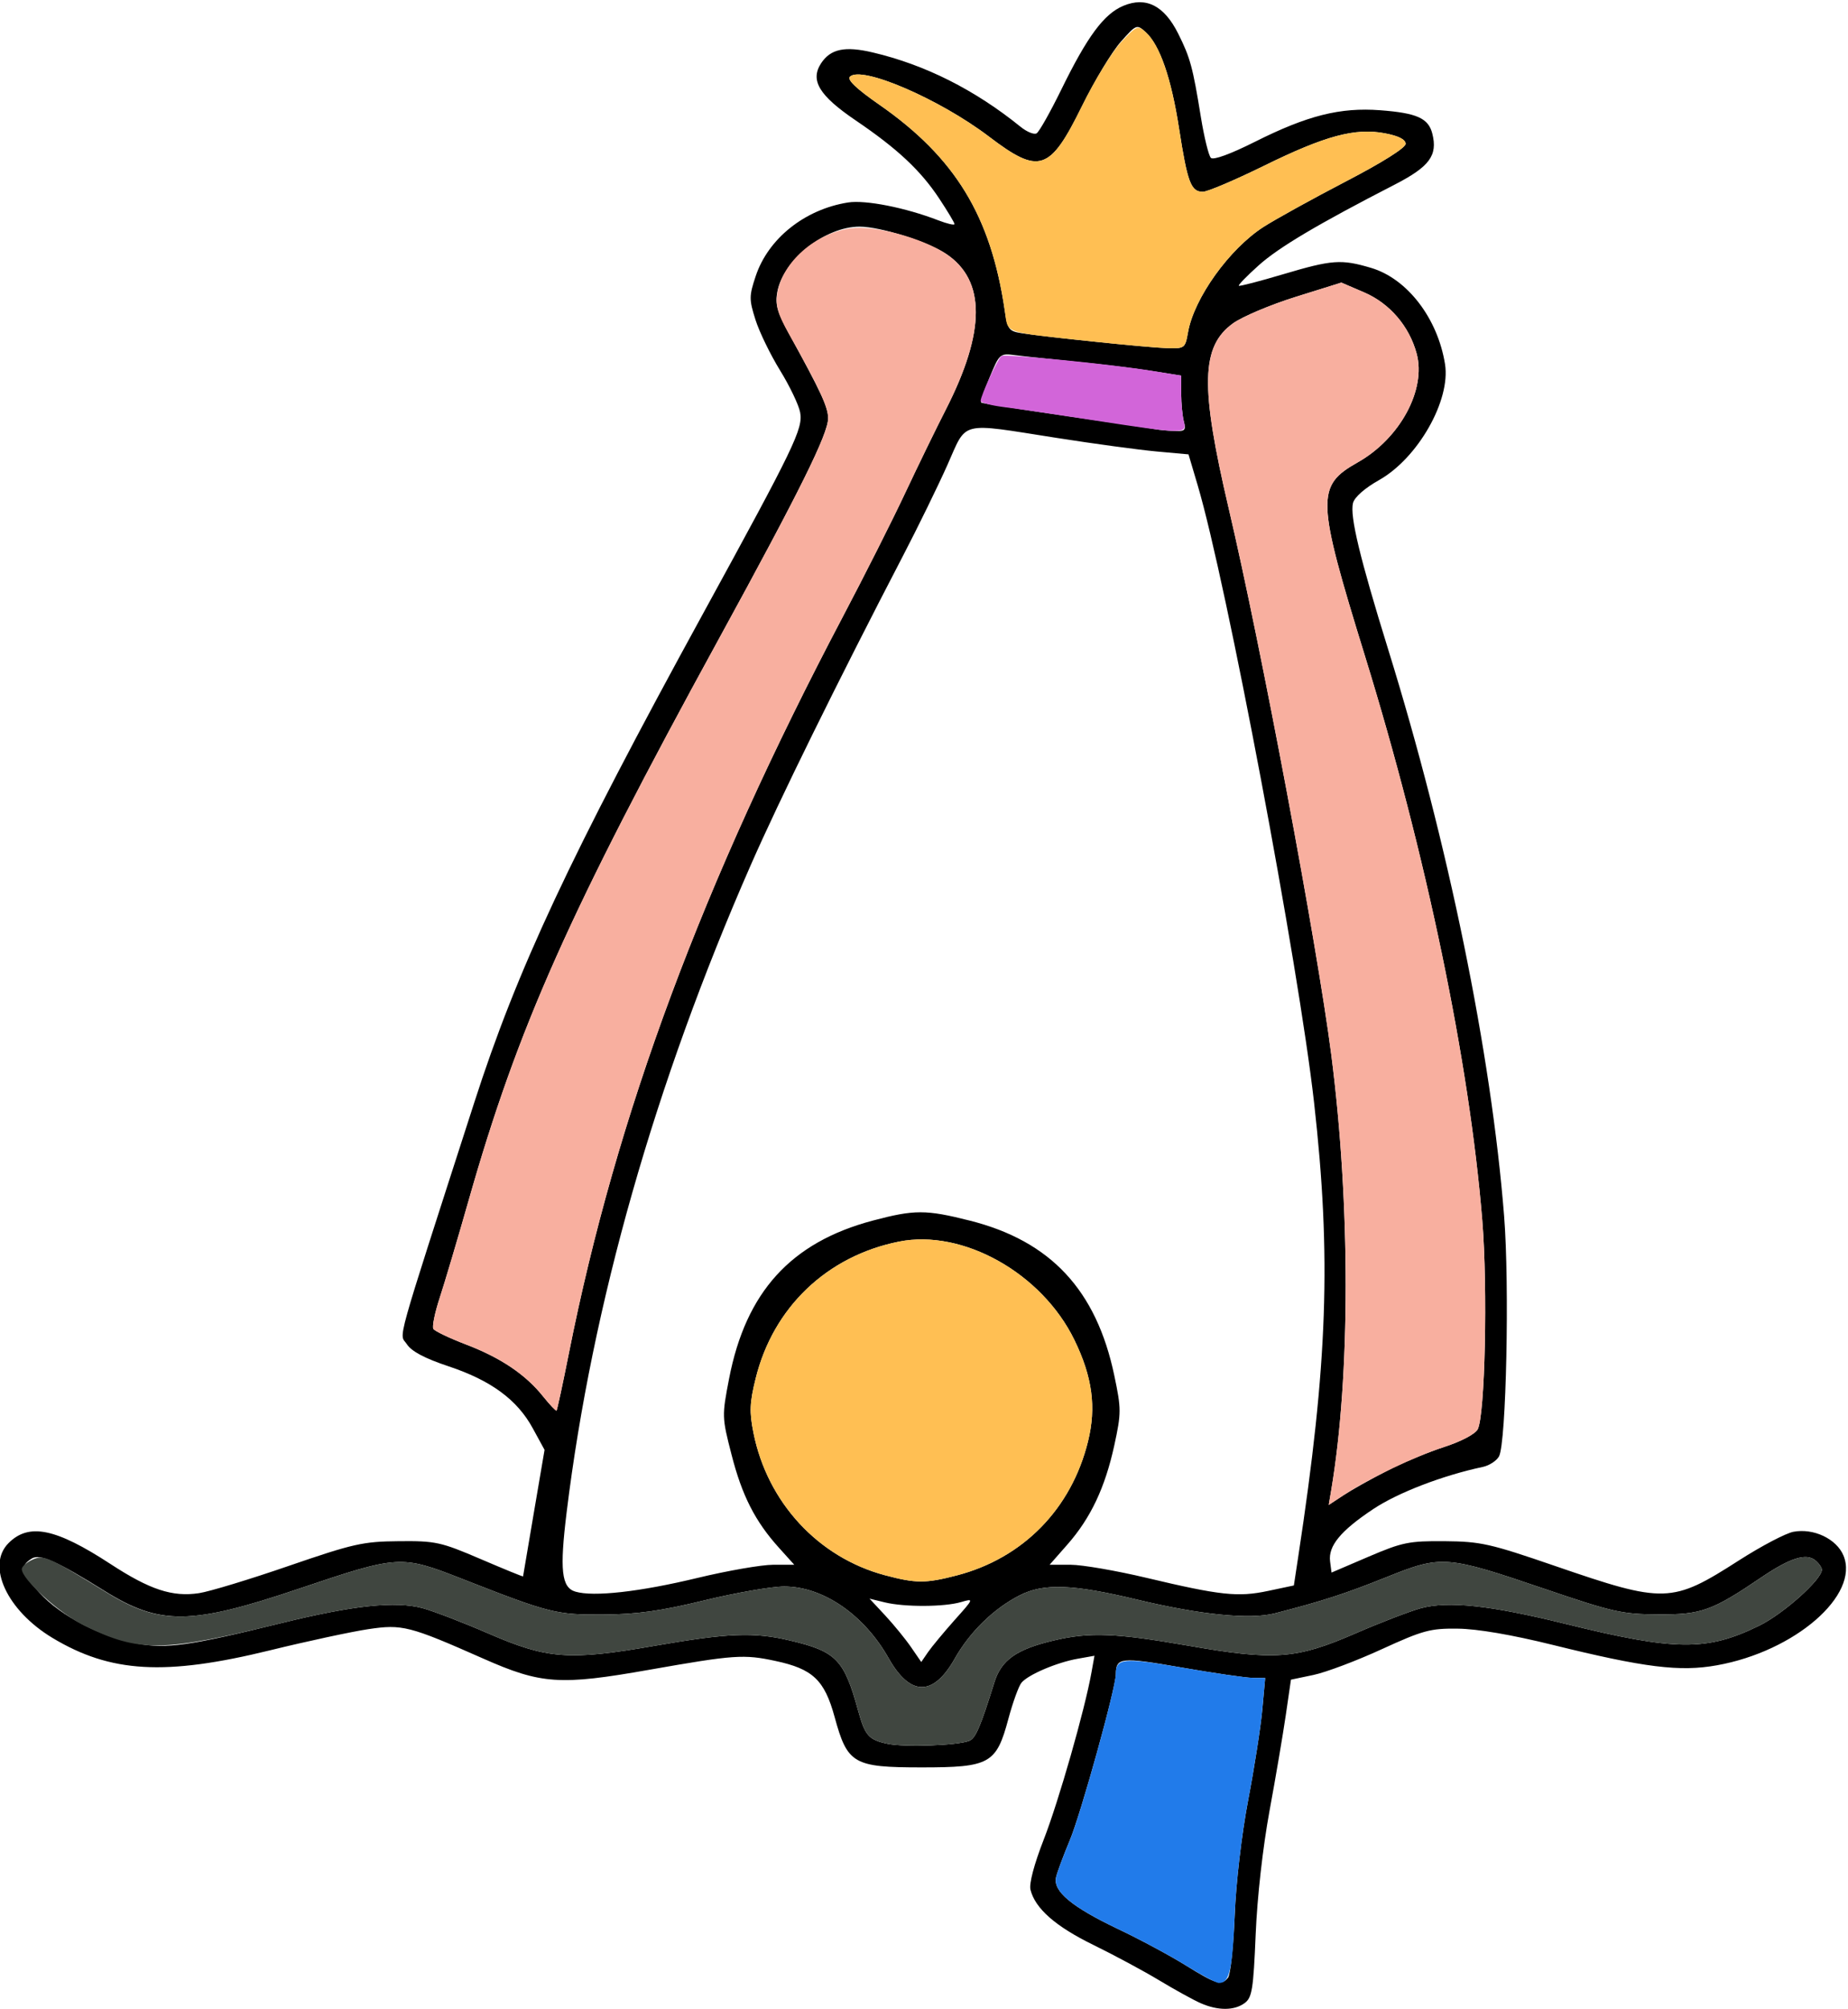 <?xml version="1.0" encoding="UTF-8" standalone="no"?>
<!DOCTYPE svg PUBLIC "-//W3C//DTD SVG 1.1//EN"
"http://www.w3.org/Graphics/SVG/1.1/DTD/svg11.dtd">
<svg width="552px" height="600px"
xmlns="http://www.w3.org/2000/svg" version="1.1">
<g transform="translate(0000, 0000) scale(1, 1)">
<path fill="#000000" stroke="none" d="
M 358.67 598.19
C 356.52 597.25 350.95 594.18 346.30 591.38
C 341.65 588.57 332.76 583.80 326.55 580.76
C 315.32 575.27 309.21 569.92 307.81 564.31
C 307.35 562.50 308.89 556.69 311.76 549.33
C 316.18 538.03 324.07 510.46 326.03 499.38
L 326.92 494.43
L 321.97 495.31
C 315.71 496.40 307.05 500.10 305.10 502.50
C 304.28 503.51 302.52 508.37 301.19 513.32
C 297.61 526.67 295.65 527.77 275.35 527.77
C 254.90 527.77 253.14 526.75 249.30 512.71
C 246.28 501.67 242.79 498.36 231.62 495.98
C 222.17 493.95 219.29 494.15 194.03 498.60
C 167.21 503.34 161.69 502.96 144.20 495.21
C 122.31 485.53 120.13 484.97 110.01 486.49
C 105.00 487.24 91.82 490.07 80.72 492.79
C 49.33 500.49 33.05 499.55 15.67 489.10
C 2.06 480.90 -4.15 467.49 2.56 460.78
C 8.64 454.70 16.64 456.35 33.03 467.05
C 44.78 474.72 51.50 476.93 59.44 475.74
C 62.53 475.28 74.59 471.62 86.22 467.61
C 105.56 460.96 108.43 460.31 119.12 460.22
C 130.10 460.11 131.65 460.45 143.53 465.54
C 150.51 468.53 156.23 470.88 156.24 470.73
C 156.24 470.60 157.70 462.05 159.46 451.73
L 162.66 432.95
L 159.14 426.51
C 154.51 417.98 146.64 412.20 133.96 407.99
C 126.83 405.61 122.92 403.54 121.52 401.38
C 119.25 397.91 117.40 404.50 141.65 329.28
C 154.46 289.50 170.16 255.97 210.07 183.11
C 237.37 133.26 239.92 127.99 239.00 123.12
C 238.58 120.91 235.89 115.29 233.02 110.63
C 230.15 105.97 226.84 99.19 225.68 95.54
C 223.74 89.43 223.74 88.43 225.72 82.48
C 229.44 71.25 240.37 62.52 253.28 60.47
C 258.48 59.64 270.41 61.99 280.23 65.78
C 282.91 66.81 285.11 67.33 285.11 66.91
C 285.11 66.51 283.04 63.05 280.52 59.25
C 274.96 50.86 268.02 44.38 255.59 35.95
C 244.66 28.53 241.93 24.00 245.26 18.90
C 248.09 14.60 252.37 13.70 260.68 15.66
C 276.31 19.33 291.19 26.81 304.84 37.86
C 306.74 39.40 308.90 40.28 309.65 39.81
C 310.41 39.34 313.72 33.48 317.01 26.76
C 324.81 10.83 329.75 4.15 335.56 1.73
C 342.32 -1.09 347.75 1.67 351.93 10.05
C 355.52 17.22 356.29 20.04 358.71 35.01
C 359.69 41.02 361.03 46.48 361.69 47.14
C 362.43 47.88 367.52 46.02 374.84 42.35
C 390.50 34.49 400.30 32.02 412.26 32.92
C 423.23 33.75 426.68 35.30 427.84 39.92
C 429.48 46.43 427.01 49.77 416.59 55.13
C 393.59 66.96 381.92 73.89 375.97 79.24
C 372.48 82.37 369.81 85.11 370.04 85.33
C 370.24 85.55 376.21 84.00 383.26 81.90
C 397.92 77.54 400.63 77.35 409.56 80.00
C 420.35 83.21 429.44 95.05 431.63 108.74
C 433.36 119.53 423.54 136.80 411.96 143.34
C 407.65 145.76 404.59 148.46 404.14 150.22
C 403.17 154.11 406.18 166.61 414.65 193.93
C 432.62 251.84 445.41 314.38 449.28 363.12
C 450.92 383.77 449.92 430.85 447.76 434.89
C 447.04 436.20 444.88 437.62 442.93 438.04
C 430.92 440.59 417.55 445.73 410.20 450.62
C 400.42 457.12 396.70 461.65 397.30 466.27
L 397.73 469.59
L 408.79 464.85
C 418.90 460.53 420.87 460.13 431.58 460.22
C 442.28 460.31 445.12 460.95 464.47 467.61
C 497.22 478.88 499.36 478.82 519.39 465.98
C 526.08 461.69 533.44 457.82 535.71 457.41
C 541.74 456.27 548.58 459.53 550.65 464.52
C 555.53 476.32 536.12 493.13 512.83 497.28
C 501.76 499.28 491.14 497.95 463.82 491.19
C 451.61 488.17 441.27 486.40 435.48 486.34
C 427.24 486.23 425.07 486.83 412.72 492.48
C 405.21 495.93 396.05 499.38 392.34 500.16
L 385.61 501.57
L 384.08 512.07
C 383.24 517.84 381.05 530.76 379.20 540.78
C 377.20 551.69 375.53 566.49 375.07 577.65
C 374.38 594.09 373.99 596.52 371.77 598.15
C 368.66 600.43 363.81 600.44 358.67 598.19
M 366.82 590.56
C 367.54 589.67 368.42 581.32 368.80 572.02
C 369.20 562.10 370.87 547.84 372.83 537.53
C 374.68 527.86 376.58 515.71 377.05 510.52
L 377.91 501.08
L 374.15 501.03
C 372.08 501.01 362.48 499.61 352.81 497.92
C 334.74 494.77 333.35 494.92 333.31 499.95
C 333.26 504.17 322.83 541.78 319.51 549.64
C 317.65 554.07 315.82 558.99 315.45 560.56
C 314.47 564.73 320.11 569.43 333.93 576.01
C 340.38 579.07 349.47 583.95 354.11 586.84
C 363.33 592.57 364.85 593.01 366.82 590.56
M 289.50 519.84
C 291.39 519.11 292.85 515.73 296.99 502.45
C 299.10 495.66 303.59 492.49 314.87 489.84
C 325.50 487.34 333.32 487.65 355.01 491.43
C 380.75 495.92 387.16 495.45 404.90 487.74
C 412.41 484.48 421.19 481.11 424.42 480.23
C 432.64 478.02 445.10 479.36 467.38 484.85
C 500.52 493.03 509.79 493.12 525.47 485.45
C 532.68 481.93 544.19 471.66 544.19 468.73
C 544.19 468.09 543.32 466.84 542.25 465.96
C 539.53 463.69 534.71 465.21 526.12 471.03
C 511.39 481.02 508.23 482.15 495.37 482.08
C 484.59 482.04 481.88 481.43 461.65 474.56
C 431.89 464.43 430.65 464.34 414.10 470.98
C 401.85 475.90 394.89 478.15 380.80 481.77
C 373.38 483.68 358.62 482.21 339.79 477.70
C 320.39 473.04 311.76 472.72 304.54 476.41
C 296.84 480.34 289.70 487.30 285.19 495.28
C 278.79 506.63 271.90 506.60 265.45 495.20
C 258.10 482.16 245.85 473.75 234.24 473.75
C 230.54 473.75 219.82 475.61 210.42 477.89
C 197.33 481.07 190.28 482.06 180.31 482.12
C 166.12 482.23 164.22 481.74 138.07 471.49
C 119.77 464.32 119.11 464.36 89.37 474.39
C 57.02 485.31 47.79 485.41 31.19 475.05
C 16.90 466.13 11.87 463.90 9.46 465.42
C 5.77 467.75 6.17 469.54 11.80 475.64
C 18.23 482.62 30.13 488.81 40.87 490.78
C 49.82 492.40 56.35 491.49 83.93 484.70
C 105.64 479.35 118.12 478.03 126.28 480.23
C 129.50 481.11 138.29 484.48 145.80 487.74
C 163.54 495.45 169.95 495.92 195.69 491.43
C 217.38 487.65 225.20 487.34 235.82 489.84
C 249.79 493.12 252.14 495.53 256.34 510.85
C 258.39 518.29 259.49 519.54 265.13 520.72
C 270.25 521.79 285.89 521.23 289.50 519.84
M 285.11 483.81
C 290.95 477.29 290.96 477.27 287.07 478.40
C 282.05 479.88 270.14 479.92 264.28 478.49
L 259.73 477.38
L 264.40 482.39
C 266.98 485.17 270.45 489.42 272.13 491.86
L 275.18 496.30
L 277.21 493.34
C 278.34 491.71 281.90 487.43 285.11 483.81
M 208.30 471.20
C 217.26 469.04 227.43 467.27 230.92 467.26
L 237.24 467.25
L 232.69 462.20
C 225.56 454.31 221.63 446.59 218.50 434.33
C 215.64 423.23 215.63 422.80 217.78 411.68
C 222.78 385.80 236.24 370.98 260.68 364.49
C 273.14 361.18 276.57 361.18 289.67 364.49
C 313.82 370.57 327.50 385.24 332.85 410.79
C 334.94 420.73 334.94 421.94 332.84 431.61
C 330.09 444.22 325.78 453.32 318.83 461.22
L 313.53 467.25
L 319.83 467.26
C 323.28 467.27 333.44 469.02 342.40 471.15
C 364.52 476.41 369.77 476.98 378.78 475.07
L 386.48 473.44
L 387.79 464.81
C 396.59 407.17 397.70 375.31 392.52 329.28
C 387.88 288.12 366.35 173.95 357.76 144.95
L 355.01 135.68
L 345.51 134.82
C 340.27 134.34 326.79 132.52 315.53 130.75
C 286.23 126.17 288.95 125.49 282.99 138.85
C 280.22 145.05 274.28 157.21 269.79 165.85
C 250.09 203.74 232.71 239.05 224.24 258.35
C 195.63 323.53 176.86 389.51 169.25 451.63
C 167.14 468.82 167.71 474.04 171.85 475.28
C 177.24 476.90 191.09 475.35 208.30 471.20
M 285.82 470.43
C 305.60 465.28 320.02 450.57 324.98 430.46
C 327.52 420.20 326.30 411.15 320.89 400.06
C 311.16 380.15 287.59 366.95 268.53 370.76
C 247.03 375.06 230.95 390.40 225.72 411.62
C 223.92 418.89 223.81 421.61 225.06 427.86
C 229.21 448.61 244.36 465.03 264.28 470.37
C 273.59 472.85 276.47 472.87 285.82 470.43
M 414.14 439.29
C 418.87 436.85 426.64 433.60 431.41 432.07
C 436.47 430.43 440.62 428.24 441.39 426.81
C 443.58 422.71 444.41 384.85 442.76 364.43
C 438.92 317.19 425.96 254.89 407.71 195.88
C 393.20 148.93 393.05 145.12 405.55 138.07
C 418.17 130.95 426.07 116.37 423.15 105.57
C 420.95 97.41 415.11 90.60 407.49 87.32
L 400.66 84.39
L 386.96 88.67
C 379.43 91.03 371.04 94.58 368.30 96.56
C 358.73 103.48 358.46 115.31 367.01 151.80
C 376.75 193.28 393.43 282.10 397.66 314.99
C 403.40 359.67 403.39 410.88 397.64 444.98
L 396.89 449.40
L 401.22 446.55
C 403.58 444.99 409.40 441.72 414.14 439.29
M 169.94 404.04
C 184.09 332.92 209.88 263.60 251.75 184.16
C 258.16 172.00 266.59 155.31 270.45 147.07
C 274.33 138.83 279.75 127.70 282.50 122.34
C 294.43 98.98 294.47 83.74 282.63 75.83
C 277.09 72.13 262.94 67.68 256.75 67.68
C 246.47 67.68 233.99 77.57 232.19 87.14
C 231.50 90.83 232.15 93.19 235.63 99.54
C 245.50 117.57 247.36 121.59 247.36 124.92
C 247.36 129.57 238.95 146.54 214.79 190.67
C 169.88 272.68 154.70 306.73 139.95 358.57
C 136.69 370.02 132.82 383.04 131.36 387.50
C 129.89 391.95 129.03 396.16 129.45 396.82
C 129.86 397.50 134.26 399.59 139.22 401.49
C 149.59 405.45 157.02 410.46 162.24 417.01
C 164.26 419.52 166.06 421.42 166.24 421.22
C 166.43 421.04 168.10 413.30 169.94 404.04
M 353.63 125.92
C 353.20 124.31 352.84 120.56 352.82 117.58
L 352.81 112.16
L 344.02 110.77
C 339.19 110.00 329.09 108.77 321.57 108.03
C 314.04 107.27 305.80 106.40 303.25 106.06
C 298.67 105.48 298.55 105.59 295.61 112.67
C 293.97 116.63 292.83 120.04 293.09 120.23
C 293.37 120.44 304.71 122.21 318.31 124.18
C 331.92 126.13 343.93 127.91 345.00 128.15
C 346.07 128.37 348.63 128.62 350.69 128.69
C 353.94 128.84 354.32 128.49 353.63 125.92
M 354.86 99.24
C 356.64 89.05 367.21 74.30 377.46 67.73
C 381.05 65.44 392.05 59.35 401.92 54.22
C 412.85 48.55 419.86 44.13 419.86 42.95
C 419.86 41.66 417.78 40.59 413.70 39.81
C 404.83 38.10 395.83 40.52 377.46 49.56
C 368.84 53.79 360.66 57.27 359.29 57.27
C 355.73 57.27 354.69 54.48 352.19 38.39
C 349.83 23.18 346.42 13.41 342.14 9.53
C 339.56 7.21 339.40 7.28 334.77 12.49
C 332.16 15.44 326.97 24.04 323.23 31.63
C 313.59 51.20 310.46 52.23 295.42 40.80
C 280.63 29.56 257.28 19.50 253.87 22.91
C 252.97 23.80 255.81 26.50 262.64 31.25
C 285.32 47.02 295.98 64.49 300.12 92.71
C 300.94 98.34 301.36 98.90 305.11 99.49
C 312.78 100.67 343.03 103.78 348.52 103.95
C 353.87 104.12 354.01 104.00 354.86 99.24"/>
<path fill="#ffbf53" stroke="none" d="
M 264.28 470.37
C 244.36 465.03 229.21 448.61 225.06 427.86
C 223.81 421.61 223.92 418.89 225.72 411.62
C 230.95 390.40 247.03 375.06 268.53 370.76
C 287.59 366.95 311.16 380.15 320.89 400.06
C 326.30 411.15 327.52 420.20 324.98 430.46
C 320.02 450.57 305.60 465.28 285.82 470.43
C 276.47 472.87 273.59 472.85 264.28 470.37"/>
<path fill="#ffbf53" stroke="none" d="
M 326.12 101.95
C 298.93 99.01 301.17 99.80 300.12 92.71
C 295.98 64.49 285.32 47.02 262.64 31.25
C 255.81 26.50 252.97 23.80 253.87 22.91
C 257.28 19.50 280.63 29.56 295.42 40.80
C 310.47 52.24 313.59 51.20 323.23 31.57
C 326.97 23.95 332.23 15.40 334.91 12.56
C 339.58 7.61 339.88 7.48 342.27 9.64
C 346.43 13.41 349.86 23.34 352.19 38.39
C 354.69 54.48 355.73 57.27 359.29 57.27
C 360.66 57.27 368.84 53.79 377.46 49.56
C 395.83 40.52 404.83 38.10 413.70 39.81
C 417.78 40.59 419.86 41.66 419.86 42.95
C 419.86 44.13 412.85 48.55 401.92 54.22
C 392.05 59.35 381.05 65.44 377.46 67.73
C 367.21 74.30 356.64 89.05 354.86 99.24
C 354.01 104.00 353.87 104.12 348.52 103.95
C 345.51 103.86 335.43 102.96 326.12 101.95"/>
<path fill="#f8af9f" stroke="none" d="
M 397.64 444.98
C 403.39 410.88 403.40 359.67 397.66 314.99
C 393.43 282.10 376.75 193.28 367.01 151.80
C 358.46 115.31 358.73 103.48 368.30 96.56
C 371.04 94.58 379.43 91.03 386.96 88.67
L 400.66 84.39
L 407.49 87.32
C 415.11 90.60 420.95 97.41 423.15 105.57
C 426.07 116.37 418.17 130.95 405.55 138.07
C 393.05 145.12 393.20 148.93 407.71 195.88
C 425.96 254.89 438.92 317.19 442.76 364.43
C 444.41 384.85 443.58 422.71 441.39 426.81
C 440.62 428.24 436.47 430.43 431.41 432.07
C 422.58 434.92 409.01 441.42 401.22 446.55
L 396.89 449.40
L 397.64 444.98"/>
<path fill="#f8af9f" stroke="none" d="
M 162.24 417.01
C 157.02 410.46 149.59 405.45 139.22 401.49
C 134.26 399.59 129.86 397.50 129.45 396.82
C 129.03 396.16 129.89 391.95 131.36 387.50
C 132.82 383.04 136.69 370.02 139.95 358.57
C 154.70 306.73 169.88 272.68 214.79 190.67
C 238.95 146.54 247.36 129.57 247.36 124.92
C 247.36 121.52 244.66 115.73 235.69 99.79
C 232.32 93.77 231.58 91.25 232.17 87.63
C 233.69 78.27 243.48 69.64 254.23 68.16
C 261.18 67.21 275.51 71.08 282.59 75.80
C 294.47 83.74 294.45 98.95 282.50 122.34
C 279.75 127.70 274.33 138.83 270.45 147.07
C 266.59 155.31 258.16 172.00 251.75 184.16
C 209.88 263.60 184.09 332.92 169.94 404.04
C 168.10 413.30 166.43 421.04 166.24 421.22
C 166.06 421.42 164.26 419.52 162.24 417.01"/>
<path fill="#d265d9" stroke="none" d="
M 326.77 125.52
C 315.67 123.81 303.52 122.02 299.76 121.55
C 296.00 121.07 292.92 120.25 292.92 119.73
C 292.92 118.13 298.15 106.87 299.15 106.30
C 300.29 105.63 331.85 108.75 344.02 110.73
L 352.81 112.16
L 352.82 117.58
C 352.84 120.56 353.20 124.31 353.63 125.92
C 354.63 129.66 353.46 129.63 326.77 125.52"/>
<path fill="#404640" stroke="none" d="
M 265.13 520.72
C 259.49 519.54 258.39 518.29 256.34 510.85
C 252.14 495.53 249.79 493.12 235.82 489.84
C 225.20 487.34 217.38 487.65 195.69 491.43
C 169.95 495.92 163.54 495.45 145.80 487.74
C 138.29 484.48 129.50 481.11 126.28 480.23
C 118.12 478.03 105.64 479.35 83.93 484.70
C 48.61 493.39 41.60 493.48 25.23 485.47
C 17.80 481.82 6.51 471.63 6.51 468.55
C 6.51 467.80 7.93 466.54 9.67 465.75
C 13.06 464.21 14.22 464.72 31.87 475.55
C 47.88 485.38 57.43 485.18 89.37 474.39
C 119.11 464.36 119.77 464.32 138.07 471.49
C 164.22 481.74 166.12 482.23 180.31 482.12
C 190.28 482.06 197.33 481.07 210.42 477.89
C 219.82 475.61 230.54 473.75 234.24 473.75
C 245.85 473.75 258.10 482.16 265.45 495.20
C 271.90 506.60 278.79 506.63 285.19 495.28
C 289.70 487.30 296.84 480.34 304.54 476.41
C 311.76 472.72 320.39 473.04 339.79 477.70
C 358.62 482.21 373.38 483.68 380.80 481.77
C 394.89 478.15 401.85 475.90 414.10 470.98
C 430.65 464.34 431.89 464.43 461.65 474.56
C 481.88 481.43 484.59 482.04 495.37 482.08
C 508.23 482.15 511.39 481.02 526.12 471.03
C 534.71 465.21 539.53 463.69 542.25 465.96
C 543.32 466.84 544.19 468.09 544.19 468.73
C 544.19 471.66 532.68 481.93 525.47 485.45
C 509.79 493.12 500.52 493.03 467.38 484.85
C 445.10 479.36 432.64 478.02 424.42 480.23
C 421.19 481.11 412.41 484.48 404.90 487.74
C 387.16 495.45 380.75 495.92 355.01 491.43
C 333.32 487.65 325.50 487.34 314.87 489.84
C 303.59 492.49 299.10 495.66 296.99 502.45
C 292.85 515.73 291.39 519.11 289.50 519.84
C 285.89 521.23 270.25 521.79 265.13 520.72"/>
<path fill="#217bea" stroke="none" d="
M 354.11 586.84
C 349.47 583.95 340.38 579.07 333.93 576.01
C 320.11 569.43 314.47 564.73 315.45 560.56
C 315.82 558.99 317.65 554.07 319.51 549.64
C 322.88 541.64 333.28 504.07 333.28 499.89
C 333.28 495.14 335.56 494.93 353.19 497.99
C 362.64 499.64 372.08 501.01 374.15 501.03
L 377.91 501.08
L 377.05 510.52
C 376.58 515.71 374.68 527.86 372.83 537.53
C 370.87 547.84 369.20 562.10 368.80 572.02
C 368.15 588.29 367.21 592.24 364.05 592.14
C 363.24 592.13 358.76 589.73 354.11 586.84"/>
</g>
</svg>
